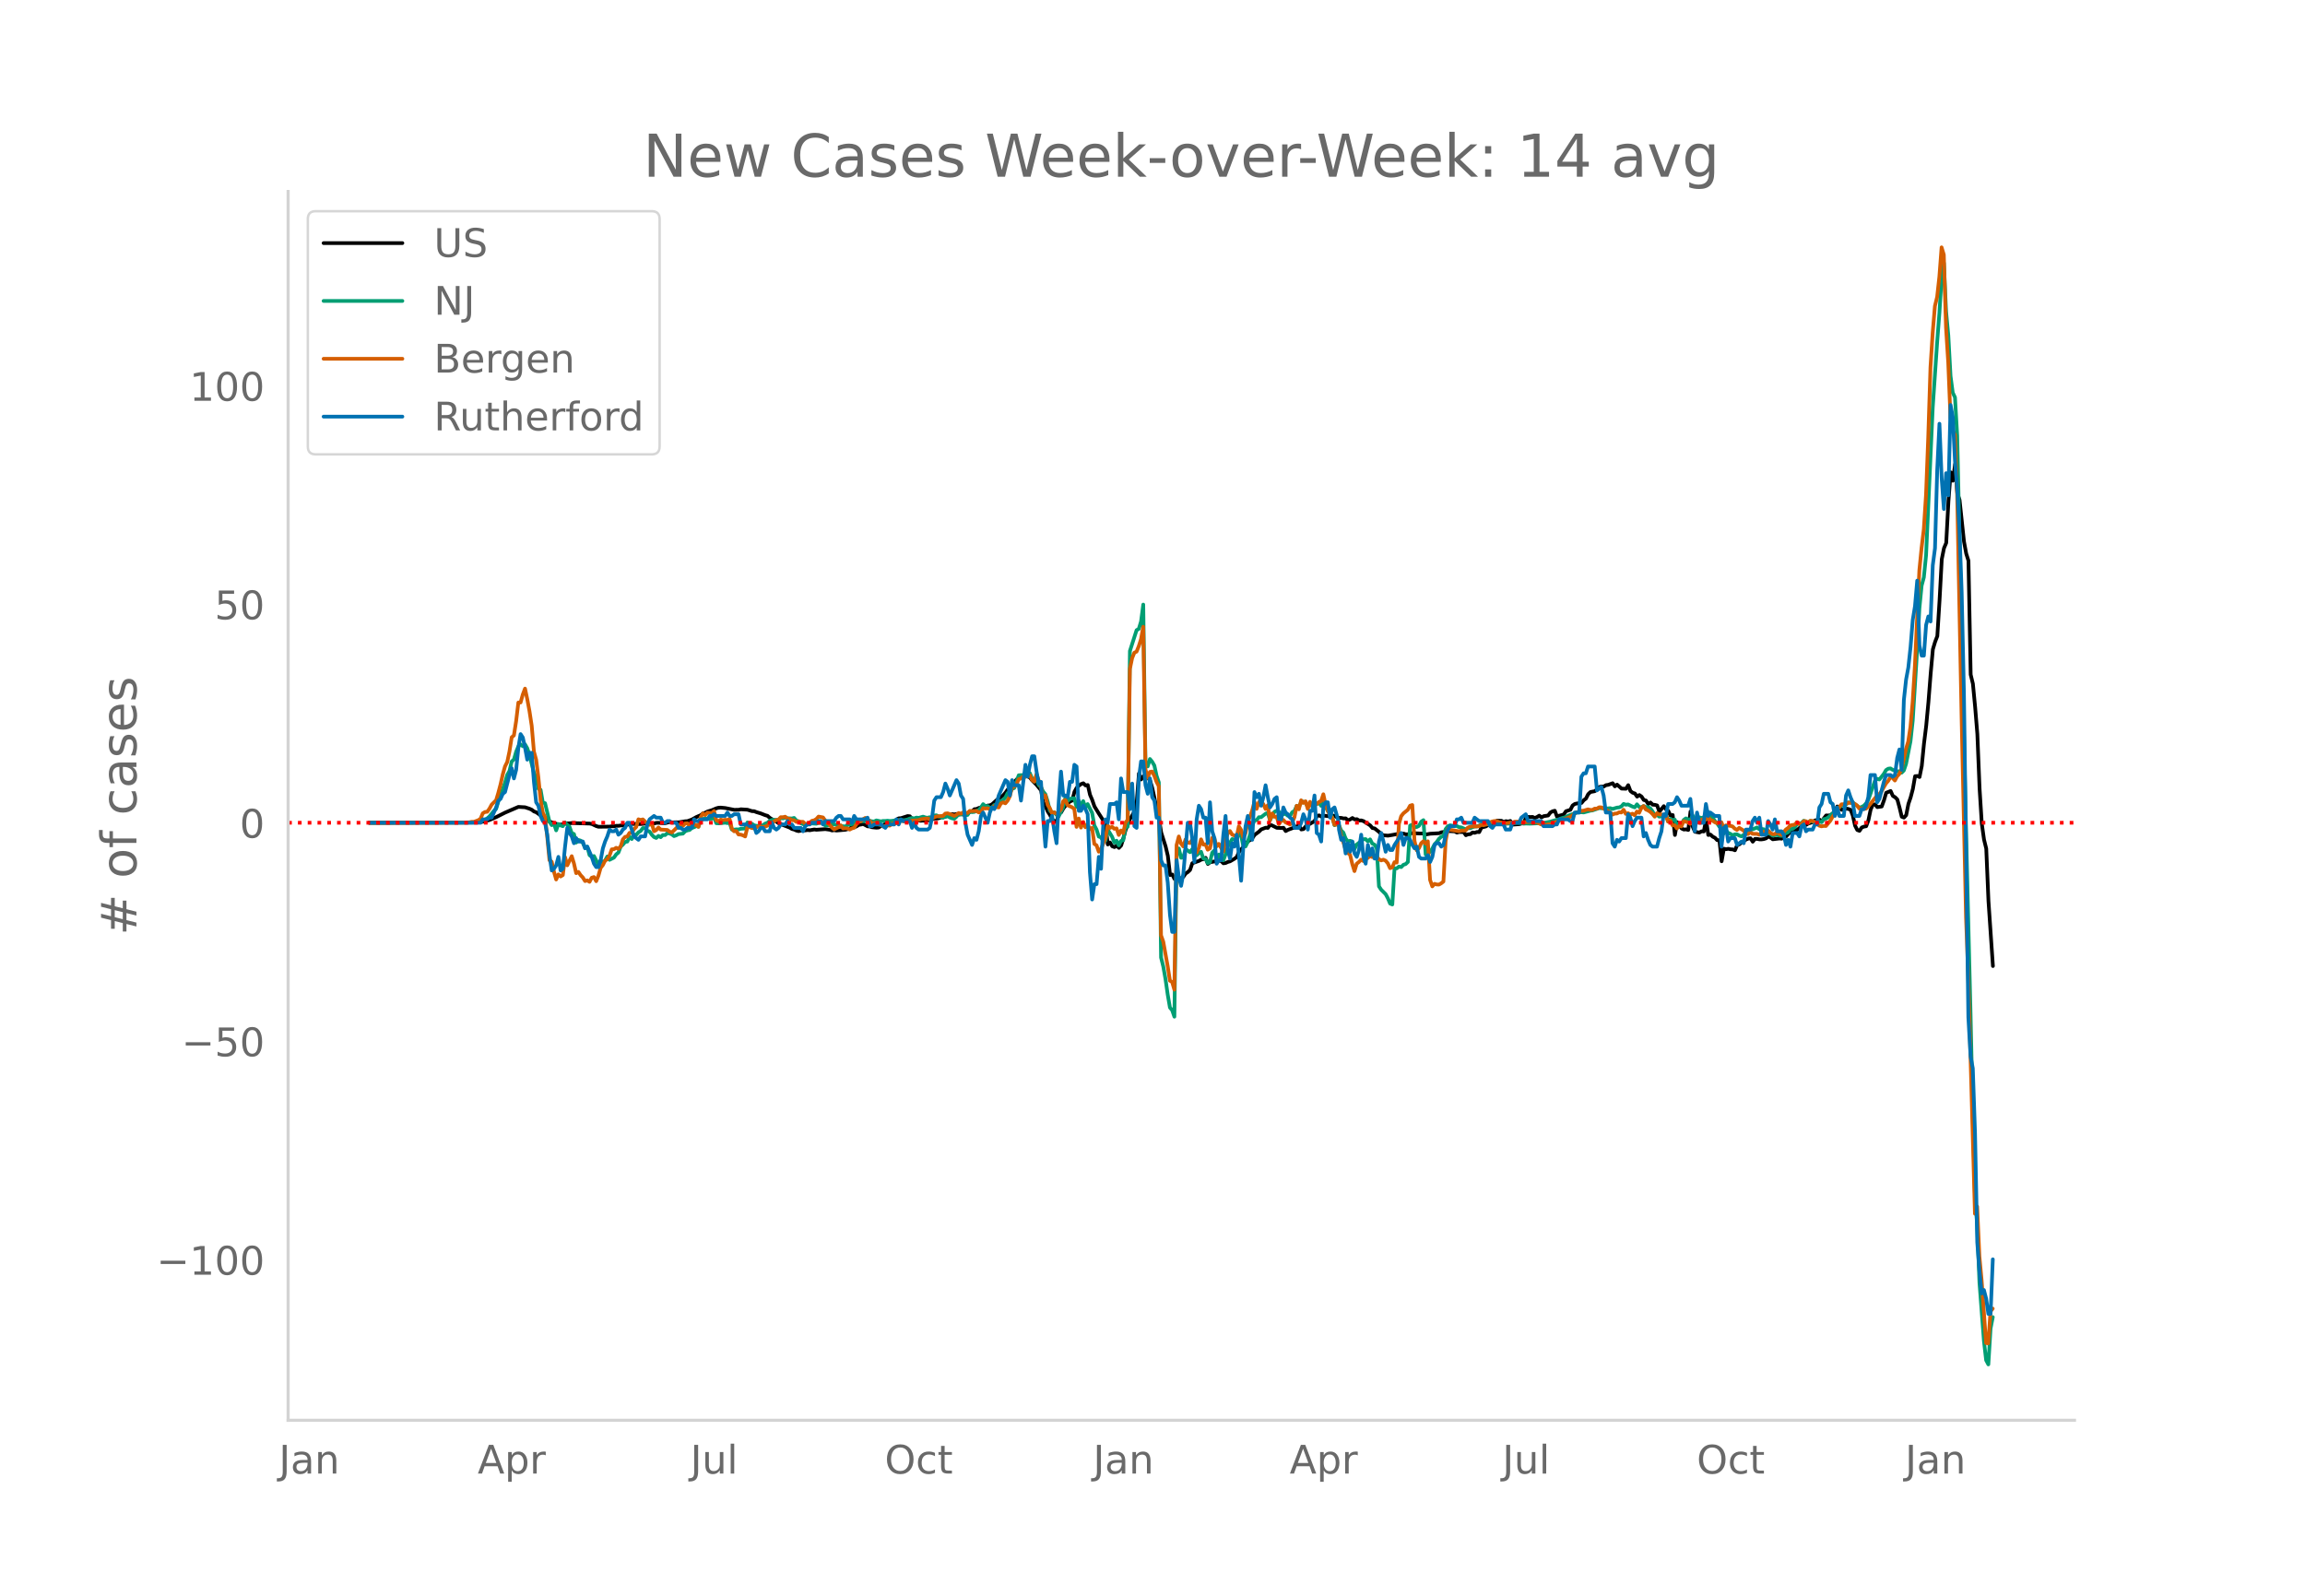 <svg height="864" viewBox="0 0 936 648" width="1248" xmlns="http://www.w3.org/2000/svg" xmlns:xlink="http://www.w3.org/1999/xlink"><defs><style>*{stroke-linecap:butt;stroke-linejoin:round}</style></defs><g id="figure_1"><path d="M0 648h936V0H0z" style="fill:#fff" id="patch_1"/><g id="axes_1"><path d="M117 576.72h725.4V77.76H117z" style="fill:none" id="patch_2"/><path clip-path="url(#p86ad100661)" d="m149.973 334.1 42.458-.116 2.71-.154 1.807-.33 1.806-.52 2.71-1.163 3.614-1.824 5.42-2.34 2.71.156 1.807.59.903.408.904.692.903.326 5.42 3.788 2.71.917.904.235.903.11.903-.158.904-.363 1.806-.032.904-.107 7.227.212.903.156 1.807.856.903.28 4.517-.058.903-.144.904.027.903-.21.903.015.904-.153.903-.026 3.613-.6 3.614.046 1.807-.164.903.054.903-.124 1.807.013.903-.255.904-.02 1.807.155.903-.004 1.807-.463.903.153 1.807-.062.903.035 2.71-.444.904-.046 1.806-.65 1.807-1.012 1.807-.772.903-.692.903-.288.904-.487 1.807-.555 1.806-.761.904-.243.903-.039 1.807.175 3.613.723 1.807-.013.903-.202 2.71.174 1.807.575.903.03.904.368 1.807.544 1.806.714.904.247.903.815 1.807 1.105.903.458.903.65.904.276.903.451 1.807.692.903.357.904.558.903.222.903.407.904.228.903-.222 1.807-.09.903-.137.903.093 1.807-.317.904.113 3.613-.258 1.807.256.903.29.903-.124.904.15 3.613-.313 1.807-.509.903-.578.904.062.903-.34.903-.618.904-.13.903-.246 1.807.975.903.055.904.306 1.806.185.904-.086.903-.604.903-.21.904-.726.903-.25.904.164 1.806-.445.904-1.135.903-.512.903-.054 2.71-.869.904.093.903 1.132 1.807.363.903.233.904.09.903-.092.903.202.904-.27.903-.038 1.807-.724.903.012.903-.115.904-.339 1.807-.325 1.806-.544.904-.483.903.154.903-.206.904.294.903-.272.903.254.904.008.903-.365.904-.848.903-.082.903-.91.904-.088.903-.418.903-.253 1.807-.293.903-.44.904-.075.903-.456 1.807-1.65 2.71-1.985.903-1.052.904-1.296.903-.662.903-1.034.904-1.317.903-1.06 1.807-1.315 1.807-.273.903.264.903.602.904 1.113 1.806 1.815 1.807 2.224.904 4.897.903 1.61.903 2.071.904 1.408.903 1.856.903.6.904.34.903-3.51.903-.315.904-1.599.903-1.166.904-.92.903-.743.903-.395.904-3.553.903-1.628.903-.863.904-.656.903-.321.903.885.904-.175.903 3.95.904 2.118.903 2.623 1.807 2.948 1.806 2.804.904 1.996.903 7.7.903-.816.904 1.55.903.342.903-.616.904.924.903-.967.904-2.92.903-3.414.903-2.085.904-2.401.903-1.371.903-1.703.904-3.61.903-11.732.903 2.42.904-1.327.903.502.904.172.903 1.074.903 3.025.904 4.141.903 4.807.903 3.394.904 5.716 1.806 5.71.904 3.798.903 7.794.904-.21.903 1.813.903-1.582.904 1.208.903.119.903-.638.904-1.312.903-.602.903-.862.904-2.721 2.71-.943.903-.508.904-.21.903-.537.903 2.484.904-.674 1.806-.34.904.113.903-.534.904.294.903.888.903-.137.904-.416.903-.258 1.807-1.059.903-.692.903-2.049 2.71-3.15.904-1.165.903-.512.904-.742.903-1.35 1.807-1.344.903-.898 1.807-.688.903.086.903-1.298.904.352 1.807.905 1.806.07.904-.085.903 1.335.903-.498 2.71-1.007.904-.423.903-.272.904 1.555.903-.153.903-1.135 3.614-2.11.903-2.062.903-.264.904.49.903-.386 2.71.297.904-.32.903.096.903.61.904.208.903.034.903.219.904-.033.903.8.904-.382.903-.564.903.573.904-.104.903.553.903-.043.904.29 2.71 1.745.903 1.064.904.156 1.806 1.437.904.946.903.4 1.807.151 1.806-.3 2.71-.495.904.094.903-.137.904.297.903-.02.903-.368.904-.086 2.71.13 1.807.023.903.384 1.807-.315 3.613-.201.903-.38 1.807-.22.903-.285 2.71.143.904.493.903-.228 1.807-.027.903 1.315.904-.372.903-.049.903-.677.904.13.903-.356.904.07.903-1.847 1.807-.46.903-.61 1.807.068.903-.18.903-1.618 1.807.04.904.51.903-.358.903.162.904-.239.903 1.49 2.71-.186 1.807-.52.903-2.081.904-.371.903.081.903-.06.904.451.903-.404.903-.565.904.705.903-.488 1.807-.277.903-1.2.904-.5.903-.227.903 2.451.904-.44 1.806-.47.904-1.341 1.806-.59.904-1.746.903-.616.904-.207 1.806-.205.904-1.112.903-.67.903-1.776.904-.878 1.806-.347.904-.745.903-.94.903-.219.904.031.903-.573.904-.126 1.806-.656.904 1.271.903-.697 1.807 1.607 1.806.067.904-1.457.903 2.367.904.708.903.295.903 1.293.904-.663.903.634.903 1.385.904.227.903 1.426.903-.629.904.878.903.07.904.239.903 2.57 1.807-2.274.903 1.279.903.643.904 1.884.903-.213.903 8.113.904-5.213 1.807 2.559.903.443.903-.078.904.25.903-7.486.903 6.12.904 2.088 1.806.33.904-.519.903.072.904-4.886.903 6.318.903-.159.904.846.903.454.903.945.904.033.903 8.552.903-5.09.904.193.903-.156.904.187.903.063.903.34.904-2.116.903-.309.903-.778 1.807-1.17.903-.374.904-.113.903 1.377.903-1.144.904.016.903.185.904.005.903-.138.903-.29.904-.79.903.508.903.671 2.71-.33.904.087.903-1.256.904.356.903-1.055.903-.798.904-.61 1.806-.234 1.807-1.47.903-.395.904-.152.903-.552 1.807-.56.903-.71.904-.088.903-.243.903.878.904-1.397.903-1.153.903.01.904-.122.903-.695.904-.965.903-1.883.903.492.904.883.903-.176.903-.324.904.145.903.335.903 2.353.904 4.082.903 1.77.904.346.903-1.361.903-.348.904-.16.903-2.401.903-4.303.904-2.078.903-.11.903 1.125 1.807-.255.904-2.48.903-3.087 1.807-.725.903 2.007.903.527.904.896.903 3.284.903 3.739.904.346.903-.985.904-4.59.903-2.623.903-3.425.904-5.178.903-.083.903.413.904-4.459.903-9.082.903-7.275.904-9.621.903-11.47.903-9.953.904-3.021.903-2.348.904-14.496.903-16.705.903-4.502.904-2.135.903-16.978.903-11.688.904 3.42.903-6.736.903 11.864.904 2.671 1.807 16.958.903 4.855.903 2.875.904 46.237.903 3.735.903 9.397.904 11.03.903 22.06.903 14.328.904 6.45.903 3.666.904 21.298 1.806 26.387h0" style="fill:none;stroke:#000;stroke-linecap:round;stroke-width:1.5" id="line2d_1"/><path clip-path="url(#p86ad100661)" d="m149.973 334.1 41.554-.101 1.807-.135 1.807-.34.903-.429.904-.197.903-.592.903-.789 1.807-2.257.903-.8.904-3.084 2.71-7.515.903-3.206.904-1.628.903-3.826.903-.798.904-3.162.903-2.162.903-.804.904.737.903-.752.903 1.579.904 2.727 1.807 7.216.903 1.949.903 4.525.904.45.903 5.203.903.234 1.807 7.573.903 1.337.904-.622.903 2.747.904-2.583.903.597.903.284.904-1.485.903.977.903.719.904 2.607.903.364.903 3.471.904-1.058.903.27.904.957.903 1.992.903-.45.904 3.4.903.686.903-.32 1.807 3.545.903-1.774.904.875.903-.842.904-1.62.903 1.354 1.807-.912.903-1.308.903-.742.904-2.397.903-.817.903-1.091.904-.139.903-1.976.903.935.904-1.747.903.06.904-1.02.903-.571.903-1.179.904.016.903 1.08.903.316.904 1.298.903.933.903.384.904-.845.903.53.904-.895.903.037.903-.783.904.151.903.343.903.706.904-.311.903-.505 1.807-.196.903-.94.904-.377.903-.148.903-.854.904-.272.903-.462.903.208.904-2.492.903-.652 1.807-.09.903.103.904-.074.903-.537.903 2.372.904.061 1.806-.19.904-.096.903.176.903-.156.904 2.786.903.039.904-.127.903.044.903-.282 1.807-.122.903-2.454.904.437.903.1.903.613.904.233 1.807.025.903-.31.903-.623.904-.3.903-.807.903-.363.904-.091 1.806.11.904-.77.903.108.903-.266.904.202 1.807.09.903-.216.903 1.053.904.358.903.732.903.393.904.145.903-.033.903-.456 2.71.164.904-.341 1.807.036.903 1.036.903-.072.904-.36.903-.16 1.807.283.903.281 1.807.31.903.128.904-.676 1.806-.301.904-.288.903-.895.903-.53.904.393.903.164.904-.1.903.035.903-.149.904.23.903.061.903-.434 1.807.399.903-.187.904.015.903-.105.904.111.903-.051 1.807-.301 1.806-.057.904.072.903-.051.903-.236.904-.37.903-.235.904.185.903-.342.903.136 1.807-.52.903.326.904.151.903-.26.903.309.904-.983.903-.092.903.531.904.171.903.299.904-.47.903-.185.903.538.904.352.903.181.903-.85.904-1.1.903.246.903-.413.904.703.903-.157.904-1.51.903.387.903-.094.904-.428.903-.3.903-1.02.904-1.407.903.879.903-.128.904.814.903-.252.904-.973.903-.316.903.072.904-1.233.903-.594.903-.95.904-1.847.903.026.903-1.63.904-.435 1.807-5.148 1.806-.116 1.807-.705.903-.063.904 2.174.903 1.198.903-.959.904 2.432.903.88.904 1.768.903 1.095.903 2.88.904 3.787.903.787.903-.117.904 1.063.903.528 1.807-3.631.903-3.94.904 1.411.903-.886.903-.221.904-.052.903 3.542.903-2.544.904 2.493.903-2.32.903 2.627.904-1.419 1.807 3.578.903 5.095.903 1.67.904 2.854.903.332.903 1.501.904-.174.903-4.533 1.807 2.978.903 2.371.903-.804.904 1.896.903-1.794.904-.278.903-5.081.903-.47.904-71.312 2.71-8.461.903-.508.903-2.986.904-6.893.903 64.68.904 1.045.903-3.02.903 1.11.904 1.566.903 4.173.903 2.654.904 71.107.903 3.662.903 5.099.904 6.317.903 5.258.904 1.072.903 2.625.903-65.704.904-2.607.903 3.789.903-.122.904-3.484 1.806 1.336.904-1.222.903 2.379.904.085.903-.837.903-.581.904 2.73.903.131.903 1.775.904-.397.903-3.835.903-.955.904 3.256.903-1.6.904 1.685.903.696.903-2.4.904-3.194 1.806-3.066 1.807.422.903-3.158.904 1.288.903 4.352.904.097.903-1.882.903-2.869.904-3.6.903-2.217.903-.107.904-1.19.903.003 1.807-1.4.903-.381.903 2.988.904-1.872.903-1.534.904-.46.903.435.903 1.587.904-.615.903-.11.903.77.904.052.903-1.484.903-.495.904-2.076.903.288.904-1.661.903-.355.903.428.904 1.64.903-.984.903.554.904-.68.903.063.903-.683.904 1.377.903-1.436 1.807 3.58.903.902.904 1.597.903 3.207.903-1.126.904 1.067.903 2.202.903.86.904 2.399.903 1.177.904-.245.903.357.903 2.965.904-1.795 1.806-1.442.904-.709.903-.065.903.943.904-.84.903 1.729.904.418.903 1.485.903 15.458.904 1.366 1.806 1.795.904 1.663.903 2.164.903.368.904-14.67.903.007.904-.722.903.204.903-.937.904-.286.903-.85.903-14.78.904-.387.903.969.903-.002.904-.475.903-1.698.904-.608.903 13.973.903-1.718.904.656.903-1.376.903-1.739.904-.957.903-1.272.903-.835.904-.266.903-2.846.903-1.167.904-.368.903.17.904-.022.903.144.903.45.904.114 1.806.782.904-.53.903.099 1.807-.785.903.057.904-.325.903-.524 2.71.007 1.807-.722 1.806.037.904.206 1.807.181.903.079.903-.106.904.039 2.71-.354 1.806.112.904.246.903-.072 1.807.053 5.42-.27 1.807-.368.903-.175 1.807-.53 1.807-.435.903-.406 1.807-.487.903-.52 3.614-1.356.903.004.903-.114.904.104 2.71-.71.903-.118 1.807-.638.903-.32.903.075.904-.127.903.268 1.807-.168.903.322 1.807-.552.903-.081.904-.411.903-1.005.903.324.904-.123 1.807.882.903.316.903-1.24.904 1.088.903.093.903-.48.904.399.903.028.903.508.904 1.208.903 1.782.904-.421.903.797.903-.112.904-.256.903-.456.903 2.787.904-1.028.903.445.903-.175.904 2.583.903-1.112.904.52.903-1.823.903-.67 1.807.794.903-2.016.904 1.988.903-.371.903-.81.904.265.903-.283.904.521.903-2.713.903 1.626.904.533.903 1.523.903.906.904 1.33.903.083.903 2.798.904-1.24.903.96.904.39.903.61.903-.402.904-.013.903.524.903.315.904-.633 1.806-.88.904-1.11.903-.245 1.807-.74.903.716.904-.11.903.11.903 1.257.904.391.903.234.903.706 1.807-.312.903.292.904.126.903-.668 1.807-.756.903-1.319.904-.122.903-.665.903-1.377.904-.093.903-.208.903-.926 1.807.763.904-.692 1.806.464.904-.02.903-.224.903.254.904-1.193.903-.207.903-.495 1.807-1.663.904-.43.903-1.585 1.807-1.037 1.806-.485.904-.93.903.114.903-.085 1.807 1.392.904.725.903-.269.903-.48.904-.955.903-1.371 2.71-7.834.903-.81.904.289 1.807-2.265.903-1.562.903-.558.904-.113.903.582.903.234.904.356.903.007.903.55.904-.891.903-2.677 1.807-9.227.903-8.343 1.807-28.95.903-16.631.904-9.23.903-3.349.903-8.98 2.71-60.12 1.807-26.615.904-11.694.903-14.674.903-5.558.904 19.707.903 9.713.903 16.45.904 6.78.903 1.89.903 15.618 3.614 161.4 1.807 73.275.903 40.906.903 33.067.904 12.396.903 22.778 1.807 23.625.903 7.915.904 1.705.903-14.588.903-4.626h0" style="fill:none;stroke:#009e73;stroke-linecap:round;stroke-width:1.5" id="line2d_2"/><path clip-path="url(#p86ad100661)" d="m149.973 334.1 37.94-.095 2.711-.095.903-.19h.904l1.806-.667.904-.598.903-2.19.904-.543.903-.082.903-1.264.904-1.659 1.806-1.808.904-3.018.903-3.413.903-4.065.904-3.209.903-1.808.904-4.269.903-5.738.903-.76.904-5.806.903-7.546.903-.027.904-3.25.903-2.379.903 4.256.904 4.88.903 5.928.904 10.51.903 3.277.903 7.178.904 9.137.903 5.248.903 1.713.904 8.144.903 9.449.903.571.904 4.052.903 3.167.904-2.066.903.843.903-.571.904-7.274.903 3.317 1.807-3.711.903 2.936.903 3.957.904-.503.903 1.319.904.951.903 1.441.903-.271.904.584.903-1.672.903-.272.904 1.686.903-2.216.903-3.195.904-1.129.903-1.822.904-.543.903-1.482.903-2.543.904-.081.903-.558.903.422.904-.98.903-2.854.903-1.02.904-.177.903-1.455.903.041.904-1.55.903-.884.904-3.113.903.272.903-.231 1.807 1.78.903.422.904-.625.903 3.236.903-.476.904-1.047.903.843 2.71.15.904.68.903.353 1.807-1.74.903-.966.903-.666.904.68.903-.98.904-.054.903 1.007.903-.571.904-.014.903.34.903.68.904-3.97.903-1.496.903.693.904-.978 1.807.163.903-.83.903 3.74.904.448.903-.707.903.231.904-.163.903.081.903-.448.904 3.929.903 1.101.904-.108.903 1.414.903.054.904.285.903.463.903-3.794.904.014.903.354.903.095 1.807-.735 1.807.272.903-.204.904-.367.903-.979.903-.135 1.807-1.197.903-.19.904-.966.903.014.903-.218.904.775.903.082.904.571.903.027.903.653.904-.245.903.231h.903l.904.83.903-.082.903-.326.904-.843.903-.177.904-.53.903-1.006 1.807.34.903 1.305 1.807 1.7.903 1.1.903.762 1.807-.925.904-.72.903 1.278.903-.095.904.068.903.462.903-.476.904-.258 1.806-2.815.904.204.903-.829.904-.557.903.734.903.49.904 1.019.903-.055.903.068.904.395.903.217.903.626 1.807-.476.904.095.903-.802.903.054.904-.204.903-1.183.903.123.904.245 1.806.122.904-.3 2.71-.203.903-.082.904-.353 2.71-.34.903.421.903-.285.904-.585.903-.313 1.807-.203.903-.055.904-.938.903-.109 1.807.612.903.449.903-.462.904-.707.903.285.903-.53 1.807.23.904-.842.903.054 1.807-.054.903.612.903-.136.904-1.618.903.163.903-.109.904.395.903-.408.904-.898.903.463.903.122.904-1.659.903-.408.903.395.904-1.074.903-1.754.903-3.698.904-.245.903-.965.904-2.053.903-.272.903-.843.904.176.903-.897.903.204.904 1.972.903.652.903-3.032 1.807 5.058.904 4.473.903-.925.903 3.889.904 1.305.903 2.121.903-.408.904.558.903-.68.903-1.06.904-3.345.903-.558.904 2.203 1.806.802.904.68.903 7.287.903-3.399.904 3.685.903-2.284.903 2.148.904-1.115.903 1.917.904-.557.903 6.512.903.585.904 2.596.903-1.1 1.807-4.447.903-5.085.903.966.904-.435.903.788.903-.177.904 2.679.903-1.808.904 1.02.903-4.256.903-1.02.904-61.358.903-4.365.903-2.23.904-.435.903-2.202.903-2.828.904-5.071.903 57.891.904 3.508.903-2.447.903-.15.904 1.754.903 2.474.903 1.7.904 60.584.903 2.542 1.807 10.007.903 5.873.904.53.903 3.114.903-58.721.904-3.494.903 2.91.903 1.141.904-2.814.903 1.237.903.19.904-1.332.903 3.93.904 1.305.903-1.836.903-3.562.904 2.134.903-.135.903 2.216.904-.544.903-4.256.903.218.904 3.222.903-1.006 1.807 3.127.903-4.731.904-2.624.903-1.006.903 1.481.904.354.903.53.903-4.282.904 1.468.903 3.059.904-1.727.903-4.65.903-1.985.904-2.624.903-3.399.903 2.774.904-2.706.903.925.903-.177.904 2.012.903-1.522.903 6.172.904-2.841.903 1.373.904-.095.903 3.113.903-1.319.904-.435.903 1.006.903.367.904.504.903-.911.903-2.04.904-4.677.903 1.441.904-3.657.903 1.074.903-.68.904 3.114.903-2.896.903 1.808.904-1.659.903.789.903-.843.904-.435.903-2.733.904 4.174.903 2.502.903 1.971.904.83.903 2.923.903-.041.904.204.903 4.446.903 2.474.904 2.991.903 1.373.904.68.903 3.753.903 2.923.904-2.978.903-.72.903-.952.904.558.903-1.292.903.068.904-.884.903.503.904-.57.903.393.903 1.06.904.477.903-.3.903.409.904 1.074.903 1.971.903-.34.904-2.094.903.164.904-15.717.903-3.127.903-1.143 1.807-1.468.903-1.645.904-.286.903 14.603.903 3.82.904-.884.903-2.026.904-.815.903 1.047.903-1.007.904 15.677.903 2.637.903-1.033.904.258.903.041.903-.517.904-.72.903-16.438.903-4.962.904.367 3.613.625.904-.285 1.806-.041.904-1.142.903-.408.903-.177.904.136 1.807-.122.903-.585.903.163 1.807-.503.903-.68.904-.353.903-.177.903.041.904.38 1.807.395.903.122 1.807-.312.903.095.903-.435 1.807-.04.903.19 2.71-.041.904-.068.903.122.904-.095.903.204 1.807.856.903.055.903.176.904-.271.903-.028 3.614-1.4.903-.408 1.807-.503 1.806-.707.904-.598.903-.762.904-.516.903-.095.903-.503.904-.041 1.806-.544.904.217.903.014.903-.53.904.04.903-.584.903.027.904.544.903.354 1.807 1.169.903.884.904-.408.903-.041.903-.503.904.095.903-1.101.903 1.658.904-.272.903.53.904-.326.903.64.903-1.523.904.516.903-1.971.903-.775.904 1.387.903.394.903.571.904.857.903 1.114.904-1.427.903.517.903-.028.904.68.903-.802.903 3.045.904-.489.903 1.999.903-.014.904 1.292.903-1.088.904.285.903-2.161 1.807.49.903.625.903-2.094.904 1.033h.903l.903-.49.904-.054.903-.408.904.286.903-.952.903 1.047.904.326.903.626 1.807.748.903-.735.903 2.325.904-1.047 1.807.19.903.218.903.911.904.53.903-.856 1.807 1.101.903 1.333.903.081.904-.734.903.653 1.807.027.903.34.904-.694.903-.516.903.19.904-.653.903.857.903.625.904-.027.903-.83.903.721.904.395 1.807-2.203.903-.625.903-1.034 1.807-.299.903-1.033.904.83.903-.137.903-1.06h.904l.903.707.904-.897.903.108.903.435 1.807 1.469.903.272.904-.177.903.04 1.807-2.175.903-1.631 1.807-2.529.903-1.346.904-1.128 1.806-.096.904-.557 1.806.109.904.394.903.639.904 1.237.903-.109.903.245.904-.095.903-.843 3.613-4.46.904-.611.903-1.142 1.807-3.209.903-1.02.904-1.522.903.367.903 1.006.904-1.713.903-.952.903-1.944 1.807-8.226.904-2.977.903-5.969.903-10.197.904-14.561 1.806-38.803.904-9.096.903-7.573.903-13.99.904-23.453.903-28.32.903-14.045.904-10.836.903-3.711.904-8.185.903-11.951.903 2.978.904 29.666.903 14.235.903 22.148.904 5.343.903 1.74.903 23.82 1.807 90.78 1.807 81.522.903 23.983 2.71 96.205.904-2.923.903 20.244.903 9.667 1.807 25.533.904.136.903-12.998.903-1.142h0" style="fill:none;stroke:#d55e00;stroke-linecap:round;stroke-width:1.5" id="line2d_3"/><path clip-path="url(#p86ad100661)" d="M149.973 334.1h45.168l.903-1.385h1.807l.903-.692h.904l1.806-4.155.904-2.77.903-.693.903-2.077.904-.692 1.807-6.925.903-2.77.903 4.155.904-3.462.903-9.002.903-5.54.904 1.385.903 4.155.903 4.847.904-2.77h.903l.904 11.772.903 8.31.903 1.384.904 4.155.903 2.077.903.693.904 4.847.903 8.31.903 6.232.904-.693.903-1.384.904-3.463.903 5.54.903-.693.904-9.002.903-7.617.903 2.078.904 1.385.903 2.77.903-2.078.904 1.385h1.807l.903 2.77.903-.693 1.807 4.155.903 2.77.904 1.385h.903l.903-2.77.904-4.847.903-2.77.904-2.077.903-2.77.903.692h.904l.903-.692.903 2.077.904-.692.903-1.385.903-.693.904-2.077h.903l1.807 5.54 1.807 1.385.903-1.385h1.807l.903-4.848.903-2.077 1.807-1.385.903.693h1.807l.904 2.077h.903l.903-.693h.904l.903.693h1.807l.903 2.077h.903l.904.693h.903l.904-.693h1.806l.904-3.462.903.692h.903l.904-.692h2.71l.903-1.385h.904l.903-.692.903.692h3.614l.903-1.385.903 1.385h.904l.903-.692h1.807l.903 4.154h2.71l.904.693h1.806l.904 2.77.903-.693.904-1.385h.903l.903 1.385h1.807l.903-3.462.904 2.077.903.693.903-.693.904-1.385h1.806l.904-1.385.903 1.385h.904l.903 1.385h2.71l.903 1.385.904-2.077.903-.693h.903l.904-.692h1.807l.903-.693h.903l.904 1.385.903-1.385h3.613l.904-1.384.903-.693h.904l.903 1.385h2.71l.903 1.385.904-2.77.903 1.385h3.614l.903-.692.903 3.462h.904l.903-.693h2.71l1.807 1.385.903-1.385h2.71l.904-2.077.903 2.077.903-2.077.904.692h2.71l.903 2.77.904-2.077.903 2.077.903.693h3.614l.903-.693.903-4.154.904-6.925.903-1.385h1.807l.903-2.077.904-3.463.903 2.078.903 2.77 2.71-6.233.904 1.385.903 4.848.903 1.384.904 9.695.903 4.847 1.807 4.155.903-2.77.904.693.903-3.463.903-6.232.904-1.385 1.806 4.155.904-4.155.903-2.077.904.692.903-2.077.903-3.462 2.71-6.233.904.693.903 5.54.903-6.233.904 2.078h1.807l.903 6.232 1.807-14.542.903 4.847.903-4.847.904-3.462h.903l.903 6.232.904 4.847.903-.692.904 15.234.903 11.08.903-10.388h.904l.903-2.077.903 6.232.904 4.848.903-17.312.903-11.772.904 9.695h.903l.904.692.903-6.232h.903l.904-6.925.903.693.903 18.004h.904l.903-2.078.903 1.385.904 2.078.903 23.543.904 11.08.903-6.232h.903l.904-11.08.903 4.847.903-18.004.904-2.077.903 1.385.903-7.617h1.807l.903-.693.904 6.925.903-16.62.904 5.54h1.806l.904 6.925.903-10.387.903 17.312.904.692.903-20.081.903-6.925h.904l.903 9.695.904 3.462.903-6.232.903 7.617.904 1.385.903 6.925h.903l.904 17.311.903 2.078h.903l.904 6.924.903 13.157.904 6.925h.903l.903-29.084.904 6.925.903 3.462.903-4.847 1.807-20.774h.903l.904 6.232.903 9.695.904-17.312.903-5.54.903 1.385.904 3.463h.903l.903 10.387.904-16.62.903 11.772.903 2.77.904 10.387.903-1.385h.904l.903-10.387.903-7.617.904 13.85.903 3.462.903-6.232.904 1.384.903-4.847.903 8.31.904 10.387.903-13.85.904-8.31.903-4.154 1.807 9.695.903-19.39.903 2.078.904-1.385.903 4.847.903-3.462.904-4.847.903 4.847.903 4.155.904-1.385.903-2.078.904-.692.903 9.002h.903l.904-4.847.903 2.077.903.693.904 1.385.903.692.903 3.462h1.807l.904-2.077.903-3.462.903 2.077.904 4.155.903-7.617h.903l.904-6.232.903 15.234.903.692.904 2.77.903-14.542.904-1.385h.903l.903 6.233.904-3.463.903-.692 1.807 6.232v2.77l.903 4.155.903-.693.904 6.232.903-4.154.904 3.462.903-4.155.903 4.847.904 1.385.903-2.77.903-6.232.904 9.002.903 2.77.903-7.617.904 4.155.903-2.77.904 4.155h.903l.903-6.925.904-3.462.903 3.462.903 4.155.904-2.77.903 2.077h.903l.904-2.077 1.807-2.77.903-2.077.903 4.847.904-2.77h.903l.903.693.904 2.077.903 1.385.903-.693.904 4.155.903.693h1.807l.903-1.385.904 2.77.903-2.078.903-4.847.904-.692h.903l.903 1.384.904-.692.903-4.155.903-2.077.904-1.385h1.807l.903-2.77h.903l.904-.692.903 2.077h3.613l.904-2.077 1.807 1.384h3.613l.903 2.078.904.692.903-1.385h3.614l.903 2.078h1.807l.903-2.77h2.71l.903-2.077 1.807-1.385.904 2.77h5.42l.903 2.077h3.614l.903-.693h.903l.904-2.077h3.613l.903.692h.904l.903-3.462h1.807l.903-14.542.904-1.385h.903l.903-2.77h2.71l.904 9.695 1.806-1.385.904 3.463.903 6.924h1.807l.903 12.465.904 1.384.903-2.77.903.693.904-1.385h1.806l.904-9.694.903 1.385.904 3.462.903-2.078.903-1.384h1.807l.903 7.617.904-1.385.903 2.77.903 2.077.904.692h1.807l.903-3.462.903-2.77.904-6.924.903.692.903-4.847h1.807l.903-.693.904-2.077.903 1.385.904 2.077h2.71l.903-2.77.903 8.31.904 4.847.903-7.617.903 4.155h1.807l.904-7.617.903 4.847.903-1.385 1.807 1.385h1.807l.903 12.464.903-7.617.904-.692.903 6.232.904-1.385h1.806l.904 2.77 1.806-1.385.904.693.903-5.54h1.807l.903-3.463.903-1.384.904 2.077.903-2.077.904 6.924h1.806l.904-5.54.903 1.385.903 2.078.904-4.155.903 4.847h1.807l.903 1.385.904 4.155.903-2.077.903 2.77.904-5.54h1.806l.904 1.385.903-4.155.903-.693.904 2.77.903-.692h1.807l.903-2.078h.904l.903-6.924.903-1.385.904-4.155h1.806l.904 3.462.903.693.904 4.847.903-3.462.903 3.462h1.807l.903-8.31.904-2.077.903 2.77.903 2.077.904 5.54h1.807l.903-2.77h.903l.904-1.385.903-3.462.903-9.002h1.807l.903 11.08.904-1.386 1.807-6.924.903-2.77h1.807l.903.692.903-.692.904-6.925.903-3.462.903 8.31.904-28.391.903-8.31.904-4.847.903-8.31.903-11.08.904-5.539.903-10.387.903 26.314.904 4.154h.903l.903-12.464.904-3.462.903 2.077.903-22.851.904-6.925.903-31.853.904-18.697.903 22.16.903 12.464.904-14.542.903 9.002.903-36.7.904 4.847.903 18.004.903 11.079.904 16.62.903 25.62.904 40.163 1.806 132.26.904 15.928.903 4.847.903 26.313.904 44.318.903 11.772.903 9.002.904-1.385.903 3.462.904 6.233h.903l.903-22.16h0" style="fill:none;stroke:#0072b2;stroke-linecap:round;stroke-width:1.5" id="line2d_4"/><path clip-path="url(#p86ad100661)" d="M117 334.1h725.4" style="fill:none;stroke:red;stroke-dasharray:1.5,2.475;stroke-dashoffset:0;stroke-width:1.5" id="line2d_5"/><path d="M117 576.72V77.76" style="fill:none;stroke:#d3d3d3;stroke-linecap:square;stroke-linejoin:miter;stroke-width:1.25" id="patch_3"/><path d="M117 576.72h725.4" style="fill:none;stroke:#d3d3d3;stroke-linecap:square;stroke-linejoin:miter;stroke-width:1.25" id="patch_4"/><g id="matplotlib.axis_1"><g id="xtick_1"><g style="fill:#696969" transform="matrix(.16 0 0 -.16 113.25 598.378)" id="text_1"><defs><path d="M9.813 72.906h9.859V5.078q0-13.187-5-19.14-5-5.954-16.094-5.954h-3.75v8.297h3.078q6.531 0 9.219 3.672Q9.813-4.39 9.813 5.078z" id="DejaVuSans-74"/><path d="M34.281 27.484q-10.89 0-15.093-2.484-4.204-2.484-4.204-8.5 0-4.781 3.157-7.594 3.156-2.797 8.562-2.797 7.485 0 12 5.297 4.516 5.297 4.516 14.078v2zm17.922 3.72V0H43.22v8.297Q40.14 3.328 35.547.953q-4.594-2.375-11.234-2.375-8.391 0-13.36 4.719Q6 8.016 6 15.922q0 9.219 6.172 13.906 6.187 4.688 18.437 4.688h12.61v.89q0 6.203-4.078 9.594-4.078 3.39-11.453 3.39-4.688 0-9.141-1.124-4.438-1.125-8.531-3.375v8.312q4.921 1.906 9.562 2.844 4.64.953 9.031.953 11.875 0 17.735-6.156 5.86-6.14 5.86-18.64z" id="DejaVuSans-97"/><path d="M54.89 33.016V0h-8.984v32.719q0 7.765-3.031 11.61-3.031 3.858-9.078 3.858-7.281 0-11.484-4.64-4.204-4.625-4.204-12.64V0H9.08v54.688h9.03v-8.5q3.235 4.937 7.594 7.374Q30.078 56 35.797 56q9.422 0 14.25-5.828 4.844-5.828 4.844-17.156z" id="DejaVuSans-110"/></defs><use xlink:href="#DejaVuSans-74"/><use x="29.492" xlink:href="#DejaVuSans-97"/><use x="90.771" xlink:href="#DejaVuSans-110"/></g></g><g id="xtick_2"><g style="fill:#696969" transform="matrix(.16 0 0 -.16 193.948 598.378)" id="text_2"><defs><path d="M34.188 63.188 20.797 26.906h26.812zm-5.579 9.718h11.188L67.578 0h-10.25l-6.64 18.703h-32.86L11.188 0H.78z" id="DejaVuSans-65"/><path d="M18.11 8.203v-29H9.077v75.484h9.031v-8.296q2.844 4.875 7.157 7.234Q29.594 56 35.594 56q9.968 0 16.187-7.906 6.235-7.907 6.235-20.797T51.78 6.484q-6.218-7.906-16.187-7.906-6 0-10.328 2.375-4.313 2.375-7.157 7.25zm30.578 19.094q0 9.906-4.079 15.547-4.078 5.64-11.203 5.64-7.14 0-11.218-5.64-4.079-5.64-4.079-15.547 0-9.906 4.078-15.547 4.079-5.64 11.22-5.64 7.124 0 11.202 5.64t4.078 15.547z" id="DejaVuSans-112"/><path d="M41.11 46.297q-1.516.875-3.297 1.281Q36.03 48 33.89 48q-7.625 0-11.703-4.953-4.079-4.953-4.079-14.234V0H9.08v54.688h9.03v-8.5q2.844 4.984 7.375 7.39Q30.031 56 36.531 56q.922 0 2.047-.125 1.125-.11 2.484-.36z" id="DejaVuSans-114"/></defs><use xlink:href="#DejaVuSans-65"/><use x="68.408" xlink:href="#DejaVuSans-112"/><use x="131.885" xlink:href="#DejaVuSans-114"/></g></g><g id="xtick_3"><g style="fill:#696969" transform="matrix(.16 0 0 -.16 280.341 598.378)" id="text_3"><defs><path d="M8.5 21.578v33.11h8.984V21.922q0-7.766 3.016-11.656 3.031-3.875 9.094-3.875 7.265 0 11.484 4.64 4.234 4.64 4.234 12.656v31h8.985V0h-8.984v8.406Q42.047 3.422 37.718 1q-4.313-2.422-10.032-2.422-9.421 0-14.312 5.86Q8.5 10.296 8.5 21.578zM31.11 56z" id="DejaVuSans-117"/><path d="M9.422 75.984h8.984V0H9.422z" id="DejaVuSans-108"/></defs><use xlink:href="#DejaVuSans-74"/><use x="29.492" xlink:href="#DejaVuSans-117"/><use x="92.871" xlink:href="#DejaVuSans-108"/></g></g><g id="xtick_4"><g style="fill:#696969" transform="matrix(.16 0 0 -.16 359.27 598.378)" id="text_4"><defs><path d="M39.406 66.219q-10.75 0-17.078-8.016-6.312-8-6.312-21.828 0-13.766 6.312-21.781 6.328-8 17.078-8 10.735 0 17.016 8 6.281 8.015 6.281 21.781 0 13.828-6.281 21.828-6.281 8.016-17.016 8.016zm0 8q15.328 0 24.5-10.281 9.188-10.282 9.188-27.563 0-17.234-9.188-27.516-9.172-10.28-24.5-10.28-15.375 0-24.593 10.25-9.204 10.265-9.204 27.546t9.204 27.563q9.218 10.28 24.593 10.28z" id="DejaVuSans-79"/><path d="M48.781 52.594v-8.407q-3.812 2.11-7.64 3.157-3.828 1.047-7.735 1.047-8.75 0-13.593-5.547-4.829-5.532-4.829-15.547 0-10.016 4.829-15.563 4.843-5.53 13.593-5.53 3.907 0 7.735 1.046 3.828 1.047 7.64 3.156V2.094Q45.016.344 40.984-.531q-4.015-.89-8.562-.89-12.36 0-19.64 7.765-7.266 7.765-7.266 20.953 0 13.375 7.343 21.031Q20.22 56 33.016 56q4.14 0 8.093-.86 3.953-.843 7.672-2.546z" id="DejaVuSans-99"/><path d="M18.313 70.219V54.688h18.5v-6.985h-18.5V18.016q0-6.688 1.828-8.594 1.828-1.906 7.453-1.906h9.218V0h-9.218q-10.407 0-14.36 3.875-3.953 3.89-3.953 14.14v29.688H2.687v6.984h6.594V70.22z" id="DejaVuSans-116"/></defs><use xlink:href="#DejaVuSans-79"/><use x="78.711" xlink:href="#DejaVuSans-99"/><use x="133.691" xlink:href="#DejaVuSans-116"/></g></g><g id="xtick_5"><g style="fill:#696969" transform="matrix(.16 0 0 -.16 443.88 598.378)" id="text_5"><use xlink:href="#DejaVuSans-74"/><use x="29.492" xlink:href="#DejaVuSans-97"/><use x="90.771" xlink:href="#DejaVuSans-110"/></g></g><g id="xtick_6"><g style="fill:#696969" transform="matrix(.16 0 0 -.16 523.675 598.378)" id="text_6"><use xlink:href="#DejaVuSans-65"/><use x="68.408" xlink:href="#DejaVuSans-112"/><use x="131.885" xlink:href="#DejaVuSans-114"/></g></g><g id="xtick_7"><g style="fill:#696969" transform="matrix(.16 0 0 -.16 610.069 598.378)" id="text_7"><use xlink:href="#DejaVuSans-74"/><use x="29.492" xlink:href="#DejaVuSans-117"/><use x="92.871" xlink:href="#DejaVuSans-108"/></g></g><g id="xtick_8"><g style="fill:#696969" transform="matrix(.16 0 0 -.16 688.998 598.378)" id="text_8"><use xlink:href="#DejaVuSans-79"/><use x="78.711" xlink:href="#DejaVuSans-99"/><use x="133.691" xlink:href="#DejaVuSans-116"/></g></g><g id="xtick_9"><g style="fill:#696969" transform="matrix(.16 0 0 -.16 773.607 598.378)" id="text_9"><use xlink:href="#DejaVuSans-74"/><use x="29.492" xlink:href="#DejaVuSans-97"/><use x="90.771" xlink:href="#DejaVuSans-110"/></g></g></g><g id="matplotlib.axis_2"><g id="ytick_1"><g style="fill:#696969" transform="matrix(.16 0 0 -.16 63.553 517.617)" id="text_10"><defs><path d="M10.594 35.5h62.593v-8.297H10.594z" id="DejaVuSans-8722"/><path d="M12.406 8.297h16.11v55.625l-17.532-3.516v8.985l17.438 3.515h9.86V8.296H54.39V0H12.406z" id="DejaVuSans-49"/><path d="M31.781 66.406q-7.61 0-11.453-7.5Q16.5 51.422 16.5 36.375q0-14.984 3.828-22.484 3.844-7.5 11.453-7.5 7.672 0 11.5 7.5 3.844 7.5 3.844 22.484 0 15.047-3.844 22.531-3.828 7.5-11.5 7.5zm0 7.813q12.266 0 18.735-9.703 6.468-9.688 6.468-28.141 0-18.406-6.468-28.11-6.47-9.687-18.735-9.687-12.25 0-18.718 9.688-6.47 9.703-6.47 28.109 0 18.453 6.47 28.14Q19.53 74.22 31.78 74.22z" id="DejaVuSans-48"/></defs><use xlink:href="#DejaVuSans-8722"/><use x="83.789" xlink:href="#DejaVuSans-49"/><use x="147.412" xlink:href="#DejaVuSans-48"/><use x="211.035" xlink:href="#DejaVuSans-48"/></g></g><g id="ytick_2"><g style="fill:#696969" transform="matrix(.16 0 0 -.16 73.733 428.898)" id="text_11"><defs><path d="M10.797 72.906h38.719v-8.312H19.828v-17.86q2.14.735 4.281 1.094 2.157.36 4.313.36 12.203 0 19.328-6.688 7.14-6.688 7.14-18.11 0-11.765-7.328-18.296-7.328-6.516-20.656-6.516-4.593 0-9.36.781-4.75.782-9.827 2.344v9.922q4.39-2.39 9.078-3.563 4.687-1.171 9.906-1.171 8.453 0 13.375 4.437 4.938 4.438 4.938 12.063 0 7.609-4.938 12.047-4.922 4.453-13.375 4.453-3.953 0-7.89-.875-3.922-.875-8.016-2.735z" id="DejaVuSans-53"/></defs><use xlink:href="#DejaVuSans-8722"/><use x="83.789" xlink:href="#DejaVuSans-53"/><use x="147.412" xlink:href="#DejaVuSans-48"/></g></g><g id="ytick_3"><use xlink:href="#DejaVuSans-48" style="fill:#696969" transform="matrix(.16 0 0 -.16 97.32 340.179)" id="text_12"/></g><g id="ytick_4"><g style="fill:#696969" transform="matrix(.16 0 0 -.16 87.14 251.46)" id="text_13"><use xlink:href="#DejaVuSans-53"/><use x="63.623" xlink:href="#DejaVuSans-48"/></g></g><g id="ytick_5"><g style="fill:#696969" transform="matrix(.16 0 0 -.16 76.96 162.74)" id="text_14"><use xlink:href="#DejaVuSans-49"/><use x="63.623" xlink:href="#DejaVuSans-48"/><use x="127.246" xlink:href="#DejaVuSans-48"/></g></g><g style="fill:#696969" transform="matrix(0 -.2 -.2 0 55.393 379.813)" id="text_15"><defs><path d="M51.125 44H36.922l-4.11-16.313h14.313zm-7.328 27.781-5.078-20.265h14.265L58.11 71.78h7.813L60.89 51.516h15.234V44h-17.14l-4-16.313h15.53V20.22H53.079L48 0h-7.813l5.032 20.219H30.906L25.875 0h-7.86l5.079 20.219H7.719v7.468h17.187L29 44H13.281v7.516h17.625l4.985 20.265z" id="DejaVuSans-35"/><path d="M30.61 48.39q-7.22 0-11.422-5.64-4.204-5.64-4.204-15.453 0-9.813 4.172-15.453 4.188-5.64 11.453-5.64 7.188 0 11.375 5.655 4.203 5.672 4.203 15.438 0 9.719-4.203 15.406-4.187 5.688-11.375 5.688zm0 7.61q11.718 0 18.406-7.625 6.703-7.61 6.703-21.078 0-13.422-6.703-21.078-6.688-7.64-18.407-7.64-11.765 0-18.437 7.64-6.656 7.656-6.656 21.078 0 13.469 6.656 21.078Q18.844 56 30.609 56z" id="DejaVuSans-111"/><path d="M37.11 75.984V68.5h-8.594q-4.828 0-6.72-1.953-1.874-1.953-1.874-7.031v-4.828h14.797v-6.985H19.922V0H10.89v47.703H2.297v6.984h8.594V58.5q0 9.125 4.25 13.297 4.25 4.187 13.468 4.187z" id="DejaVuSans-102"/><path d="M44.281 53.078v-8.5q-3.797 1.953-7.906 2.922-4.094.984-8.5.984-6.688 0-10.031-2.047-3.344-2.046-3.344-6.156 0-3.125 2.39-4.906 2.391-1.781 9.626-3.39l3.078-.688q9.562-2.047 13.593-5.781 4.032-3.735 4.032-10.422 0-7.625-6.032-12.078-6.03-4.438-16.578-4.438-4.39 0-9.156.86Q10.688.296 5.422 2v9.281q4.984-2.594 9.812-3.89 4.829-1.282 9.579-1.282 6.343 0 9.75 2.172 3.421 2.172 3.421 6.125 0 3.656-2.468 5.61-2.453 1.953-10.813 3.765l-3.125.735q-8.344 1.75-12.062 5.39-3.704 3.64-3.704 9.985 0 7.718 5.47 11.906Q16.75 56 26.811 56q4.97 0 9.36-.734 4.406-.72 8.11-2.188z" id="DejaVuSans-115"/><path d="M56.203 29.594v-4.39H14.891q.593-9.282 5.593-14.142 5-4.859 13.938-4.859 5.172 0 10.031 1.266 4.86 1.265 9.656 3.812v-8.5Q49.266.734 44.187-.344 39.11-1.422 33.892-1.422q-13.094 0-20.735 7.61-7.64 7.625-7.64 20.625 0 13.421 7.25 21.296Q20.016 56 32.328 56q11.031 0 17.453-7.11 6.422-7.093 6.422-19.296zm-8.984 2.64q-.094 7.36-4.125 11.75-4.032 4.407-10.672 4.407-7.516 0-12.031-4.25-4.516-4.25-5.203-11.97z" id="DejaVuSans-101"/></defs><use xlink:href="#DejaVuSans-35"/><use x="83.789" xlink:href="#DejaVuSans-32"/><use x="115.576" xlink:href="#DejaVuSans-111"/><use x="176.758" xlink:href="#DejaVuSans-102"/><use x="211.963" xlink:href="#DejaVuSans-32"/><use x="243.75" xlink:href="#DejaVuSans-99"/><use x="298.73" xlink:href="#DejaVuSans-97"/><use x="360.01" xlink:href="#DejaVuSans-115"/><use x="412.109" xlink:href="#DejaVuSans-101"/><use x="473.633" xlink:href="#DejaVuSans-115"/></g></g><g style="fill:#696969" transform="matrix(.24 0 0 -.24 261.11 71.76)" id="text_16"><defs><path d="M9.813 72.906h13.28l32.329-60.984v60.984h9.562V0h-13.28L19.39 60.984V0H9.813z" id="DejaVuSans-78"/><path d="M4.203 54.688h8.985l11.234-42.672 11.172 42.672h10.593l11.235-42.672 11.187 42.672h8.985L63.28 0H52.688L40.922 44.828 29.109 0H18.5z" id="DejaVuSans-119"/><path d="M64.406 67.281v-10.39q-4.984 4.64-10.625 6.922-5.64 2.296-11.984 2.296-12.5 0-19.14-7.64-6.641-7.64-6.641-22.094 0-14.406 6.64-22.047 6.64-7.64 19.14-7.64 6.345 0 11.985 2.296 5.64 2.297 10.625 6.938V5.609Q59.234 2.094 53.437.33q-5.78-1.75-12.218-1.75-16.563 0-26.094 10.124-9.516 10.14-9.516 27.672 0 17.578 9.516 27.703 9.531 10.14 26.094 10.14 6.531 0 12.312-1.734 5.797-1.734 10.875-5.203z" id="DejaVuSans-67"/><path d="M3.328 72.906h9.953L28.61 11.281l15.282 61.625h11.093l15.328-61.625 15.282 61.625h10.015L77.297 0H64.89L49.516 63.281 33.984 0H21.578z" id="DejaVuSans-87"/><path d="M9.078 75.984h9.031V31.11l26.813 23.578H56.39l-29-25.578L57.625 0H45.906L18.11 26.703V0H9.08z" id="DejaVuSans-107"/><path d="M4.89 31.39h26.313v-8H4.891z" id="DejaVuSans-45"/><path d="M2.984 54.688H12.5L29.594 8.797l17.093 45.89h9.516L35.687 0H23.485z" id="DejaVuSans-118"/><path d="M11.719 12.406h10.297V0H11.719zm0 39.297h10.297v-12.39H11.719z" id="DejaVuSans-58"/><path d="M37.797 64.313 12.89 25.39h24.906zm-2.594 8.593H47.61V25.391h10.407v-8.203H47.609V0h-9.812v17.188H4.89v9.515z" id="DejaVuSans-52"/><path d="M45.406 27.984q0 9.766-4.031 15.125-4.016 5.375-11.297 5.375-7.219 0-11.25-5.375-4.031-5.359-4.031-15.125 0-9.718 4.031-15.093t11.25-5.375q7.281 0 11.297 5.375 4.031 5.375 4.031 15.093zm8.985-21.203q0-13.953-6.203-20.765Q42-20.797 29.203-20.797q-4.734 0-8.937.703-4.203.703-8.157 2.172v8.735q3.954-2.141 7.813-3.157 3.86-1.031 7.86-1.031 8.843 0 13.234 4.61 4.39 4.609 4.39 13.937v4.453q-2.781-4.844-7.125-7.234Q33.938 0 27.875 0 17.828 0 11.672 7.656q-6.156 7.672-6.156 20.328 0 12.688 6.156 20.344Q17.828 56 27.875 56q6.063 0 10.406-2.39 4.344-2.391 7.125-7.22v8.297h8.985z" id="DejaVuSans-103"/></defs><use xlink:href="#DejaVuSans-78"/><use x="74.805" xlink:href="#DejaVuSans-101"/><use x="136.328" xlink:href="#DejaVuSans-119"/><use x="218.115" xlink:href="#DejaVuSans-32"/><use x="249.902" xlink:href="#DejaVuSans-67"/><use x="319.727" xlink:href="#DejaVuSans-97"/><use x="381.006" xlink:href="#DejaVuSans-115"/><use x="433.105" xlink:href="#DejaVuSans-101"/><use x="494.629" xlink:href="#DejaVuSans-115"/><use x="546.729" xlink:href="#DejaVuSans-32"/><use x="578.516" xlink:href="#DejaVuSans-87"/><use x="671.518" xlink:href="#DejaVuSans-101"/><use x="733.041" xlink:href="#DejaVuSans-101"/><use x="794.564" xlink:href="#DejaVuSans-107"/><use x="852.475" xlink:href="#DejaVuSans-45"/><use x="890.434" xlink:href="#DejaVuSans-111"/><use x="951.615" xlink:href="#DejaVuSans-118"/><use x="1010.795" xlink:href="#DejaVuSans-101"/><use x="1072.318" xlink:href="#DejaVuSans-114"/><use x="1107.057" xlink:href="#DejaVuSans-45"/><use x="1139.141" xlink:href="#DejaVuSans-87"/><use x="1232.143" xlink:href="#DejaVuSans-101"/><use x="1293.666" xlink:href="#DejaVuSans-101"/><use x="1355.189" xlink:href="#DejaVuSans-107"/><use x="1413.1" xlink:href="#DejaVuSans-58"/><use x="1446.791" xlink:href="#DejaVuSans-32"/><use x="1478.578" xlink:href="#DejaVuSans-49"/><use x="1542.201" xlink:href="#DejaVuSans-52"/><use x="1605.824" xlink:href="#DejaVuSans-32"/><use x="1637.611" xlink:href="#DejaVuSans-97"/><use x="1698.891" xlink:href="#DejaVuSans-118"/><use x="1758.07" xlink:href="#DejaVuSans-103"/></g><g id="legend_1"><path d="M128.2 184.5h136.45q3.2 0 3.2-3.2V88.96q0-3.2-3.2-3.2H128.2q-3.2 0-3.2 3.2v92.34q0 3.2 3.2 3.2z" style="fill:none;opacity:.8;stroke:#ccc;stroke-linejoin:miter" id="patch_5"/><path d="M131.4 98.718h32" style="fill:none;stroke:#000;stroke-linecap:round;stroke-width:1.5" id="line2d_6"/><g style="fill:#696969" transform="matrix(.16 0 0 -.16 176.2 104.317)" id="text_17"><defs><path d="M8.688 72.906h9.921V28.61q0-11.718 4.235-16.875 4.25-5.14 13.781-5.14 9.469 0 13.719 5.14 4.25 5.157 4.25 16.875v44.297H64.5V27.391q0-14.25-7.063-21.532-7.046-7.28-20.812-7.28-13.828 0-20.89 7.28-7.047 7.282-7.047 21.532z" id="DejaVuSans-85"/><path d="M53.516 70.516V60.89q-5.61 2.687-10.594 4-4.984 1.328-9.625 1.328-8.047 0-12.422-3.125t-4.375-8.89q0-4.845 2.906-7.313 2.907-2.453 11.016-3.97l5.953-1.218q11.031-2.11 16.281-7.406 5.25-5.297 5.25-14.172 0-10.61-7.11-16.078-7.093-5.469-20.812-5.469-5.172 0-11.015 1.172Q13.14.922 6.89 3.219v10.156q6-3.36 11.765-5.078 5.766-1.703 11.328-1.703 8.438 0 13.032 3.312 4.593 3.328 4.593 9.485 0 5.359-3.297 8.39-3.296 3.032-10.812 4.547L27.484 33.5q-11.03 2.188-15.968 6.875-4.922 4.688-4.922 13.047 0 9.672 6.812 15.234 6.813 5.563 18.766 5.563 5.14 0 10.453-.938 5.328-.922 10.89-2.765z" id="DejaVuSans-83"/></defs><use xlink:href="#DejaVuSans-85"/><use x="73.193" xlink:href="#DejaVuSans-83"/></g><path d="M131.4 122.203h32" style="fill:none;stroke:#009e73;stroke-linecap:round;stroke-width:1.5" id="line2d_8"/><g style="fill:#696969" transform="matrix(.16 0 0 -.16 176.2 127.802)" id="text_18"><use xlink:href="#DejaVuSans-78"/><use x="74.805" xlink:href="#DejaVuSans-74"/></g><path d="M131.4 145.688h32" style="fill:none;stroke:#d55e00;stroke-linecap:round;stroke-width:1.5" id="line2d_10"/><g style="fill:#696969" transform="matrix(.16 0 0 -.16 176.2 151.287)" id="text_19"><defs><path d="M19.672 34.813V8.108H35.5q7.953 0 11.781 3.297 3.844 3.297 3.844 10.078 0 6.844-3.844 10.078-3.828 3.25-11.781 3.25zm0 29.984V42.828h14.61q7.218 0 10.75 2.703 3.546 2.719 3.546 8.282 0 5.515-3.547 8.25-3.531 2.734-10.75 2.734zm-9.86 8.11h25.204q11.28 0 17.375-4.688Q58.5 63.53 58.5 54.89q0-6.703-3.125-10.657-3.125-3.953-9.188-4.922 7.282-1.562 11.313-6.53 4.031-4.954 4.031-12.376 0-9.765-6.64-15.093Q48.25 0 35.984 0H9.812z" id="DejaVuSans-66"/></defs><use xlink:href="#DejaVuSans-66"/><use x="68.604" xlink:href="#DejaVuSans-101"/><use x="130.127" xlink:href="#DejaVuSans-114"/><use x="169.49" xlink:href="#DejaVuSans-103"/><use x="232.967" xlink:href="#DejaVuSans-101"/><use x="294.49" xlink:href="#DejaVuSans-110"/></g><path d="M131.4 169.173h32" style="fill:none;stroke:#0072b2;stroke-linecap:round;stroke-width:1.5" id="line2d_12"/><g style="fill:#696969" transform="matrix(.16 0 0 -.16 176.2 174.773)" id="text_20"><defs><path d="M44.39 34.188q3.172-1.079 6.172-4.594 3-3.516 6.032-9.672L66.609 0H56l-9.313 18.703q-3.624 7.328-7.015 9.719-3.39 2.39-9.25 2.39h-10.75V0h-9.86v72.906h22.266q12.5 0 18.656-5.234 6.157-5.219 6.157-15.766 0-6.89-3.203-11.437-3.204-4.532-9.297-6.282zM19.673 64.797V38.922h12.406q7.125 0 10.766 3.297 3.64 3.297 3.64 9.687 0 6.39-3.64 9.64-3.64 3.25-10.766 3.25z" id="DejaVuSans-82"/><path d="M54.89 33.016V0h-8.984v32.719q0 7.765-3.031 11.61-3.031 3.858-9.078 3.858-7.281 0-11.484-4.64-4.204-4.625-4.204-12.64V0H9.08v75.984h9.03V46.188q3.235 4.937 7.594 7.374Q30.078 56 35.797 56q9.422 0 14.25-5.828 4.844-5.828 4.844-17.156z" id="DejaVuSans-104"/><path d="M45.406 46.39v29.594h8.985V0h-8.985v8.203Q42.578 3.328 38.25.953q-4.313-2.375-10.375-2.375-9.906 0-16.14 7.906-6.22 7.922-6.22 20.813 0 12.89 6.22 20.797Q17.968 56 27.874 56q6.063 0 10.375-2.375 4.328-2.36 7.156-7.234zm-30.61-19.093q0-9.906 4.079-15.547 4.078-5.64 11.203-5.64 7.125 0 11.219 5.64 4.11 5.64 4.11 15.547 0 9.906-4.11 15.547-4.094 5.64-11.219 5.64-7.125 0-11.203-5.64-4.078-5.64-4.078-15.547z" id="DejaVuSans-100"/></defs><use xlink:href="#DejaVuSans-82"/><use x="64.982" xlink:href="#DejaVuSans-117"/><use x="128.361" xlink:href="#DejaVuSans-116"/><use x="167.57" xlink:href="#DejaVuSans-104"/><use x="230.949" xlink:href="#DejaVuSans-101"/><use x="292.473" xlink:href="#DejaVuSans-114"/><use x="333.586" xlink:href="#DejaVuSans-102"/><use x="368.791" xlink:href="#DejaVuSans-111"/><use x="429.973" xlink:href="#DejaVuSans-114"/><use x="469.336" xlink:href="#DejaVuSans-100"/></g></g></g></g><defs><clipPath id="p86ad100661"><path d="M117 77.76h725.4v498.96H117z"/></clipPath></defs></svg>
